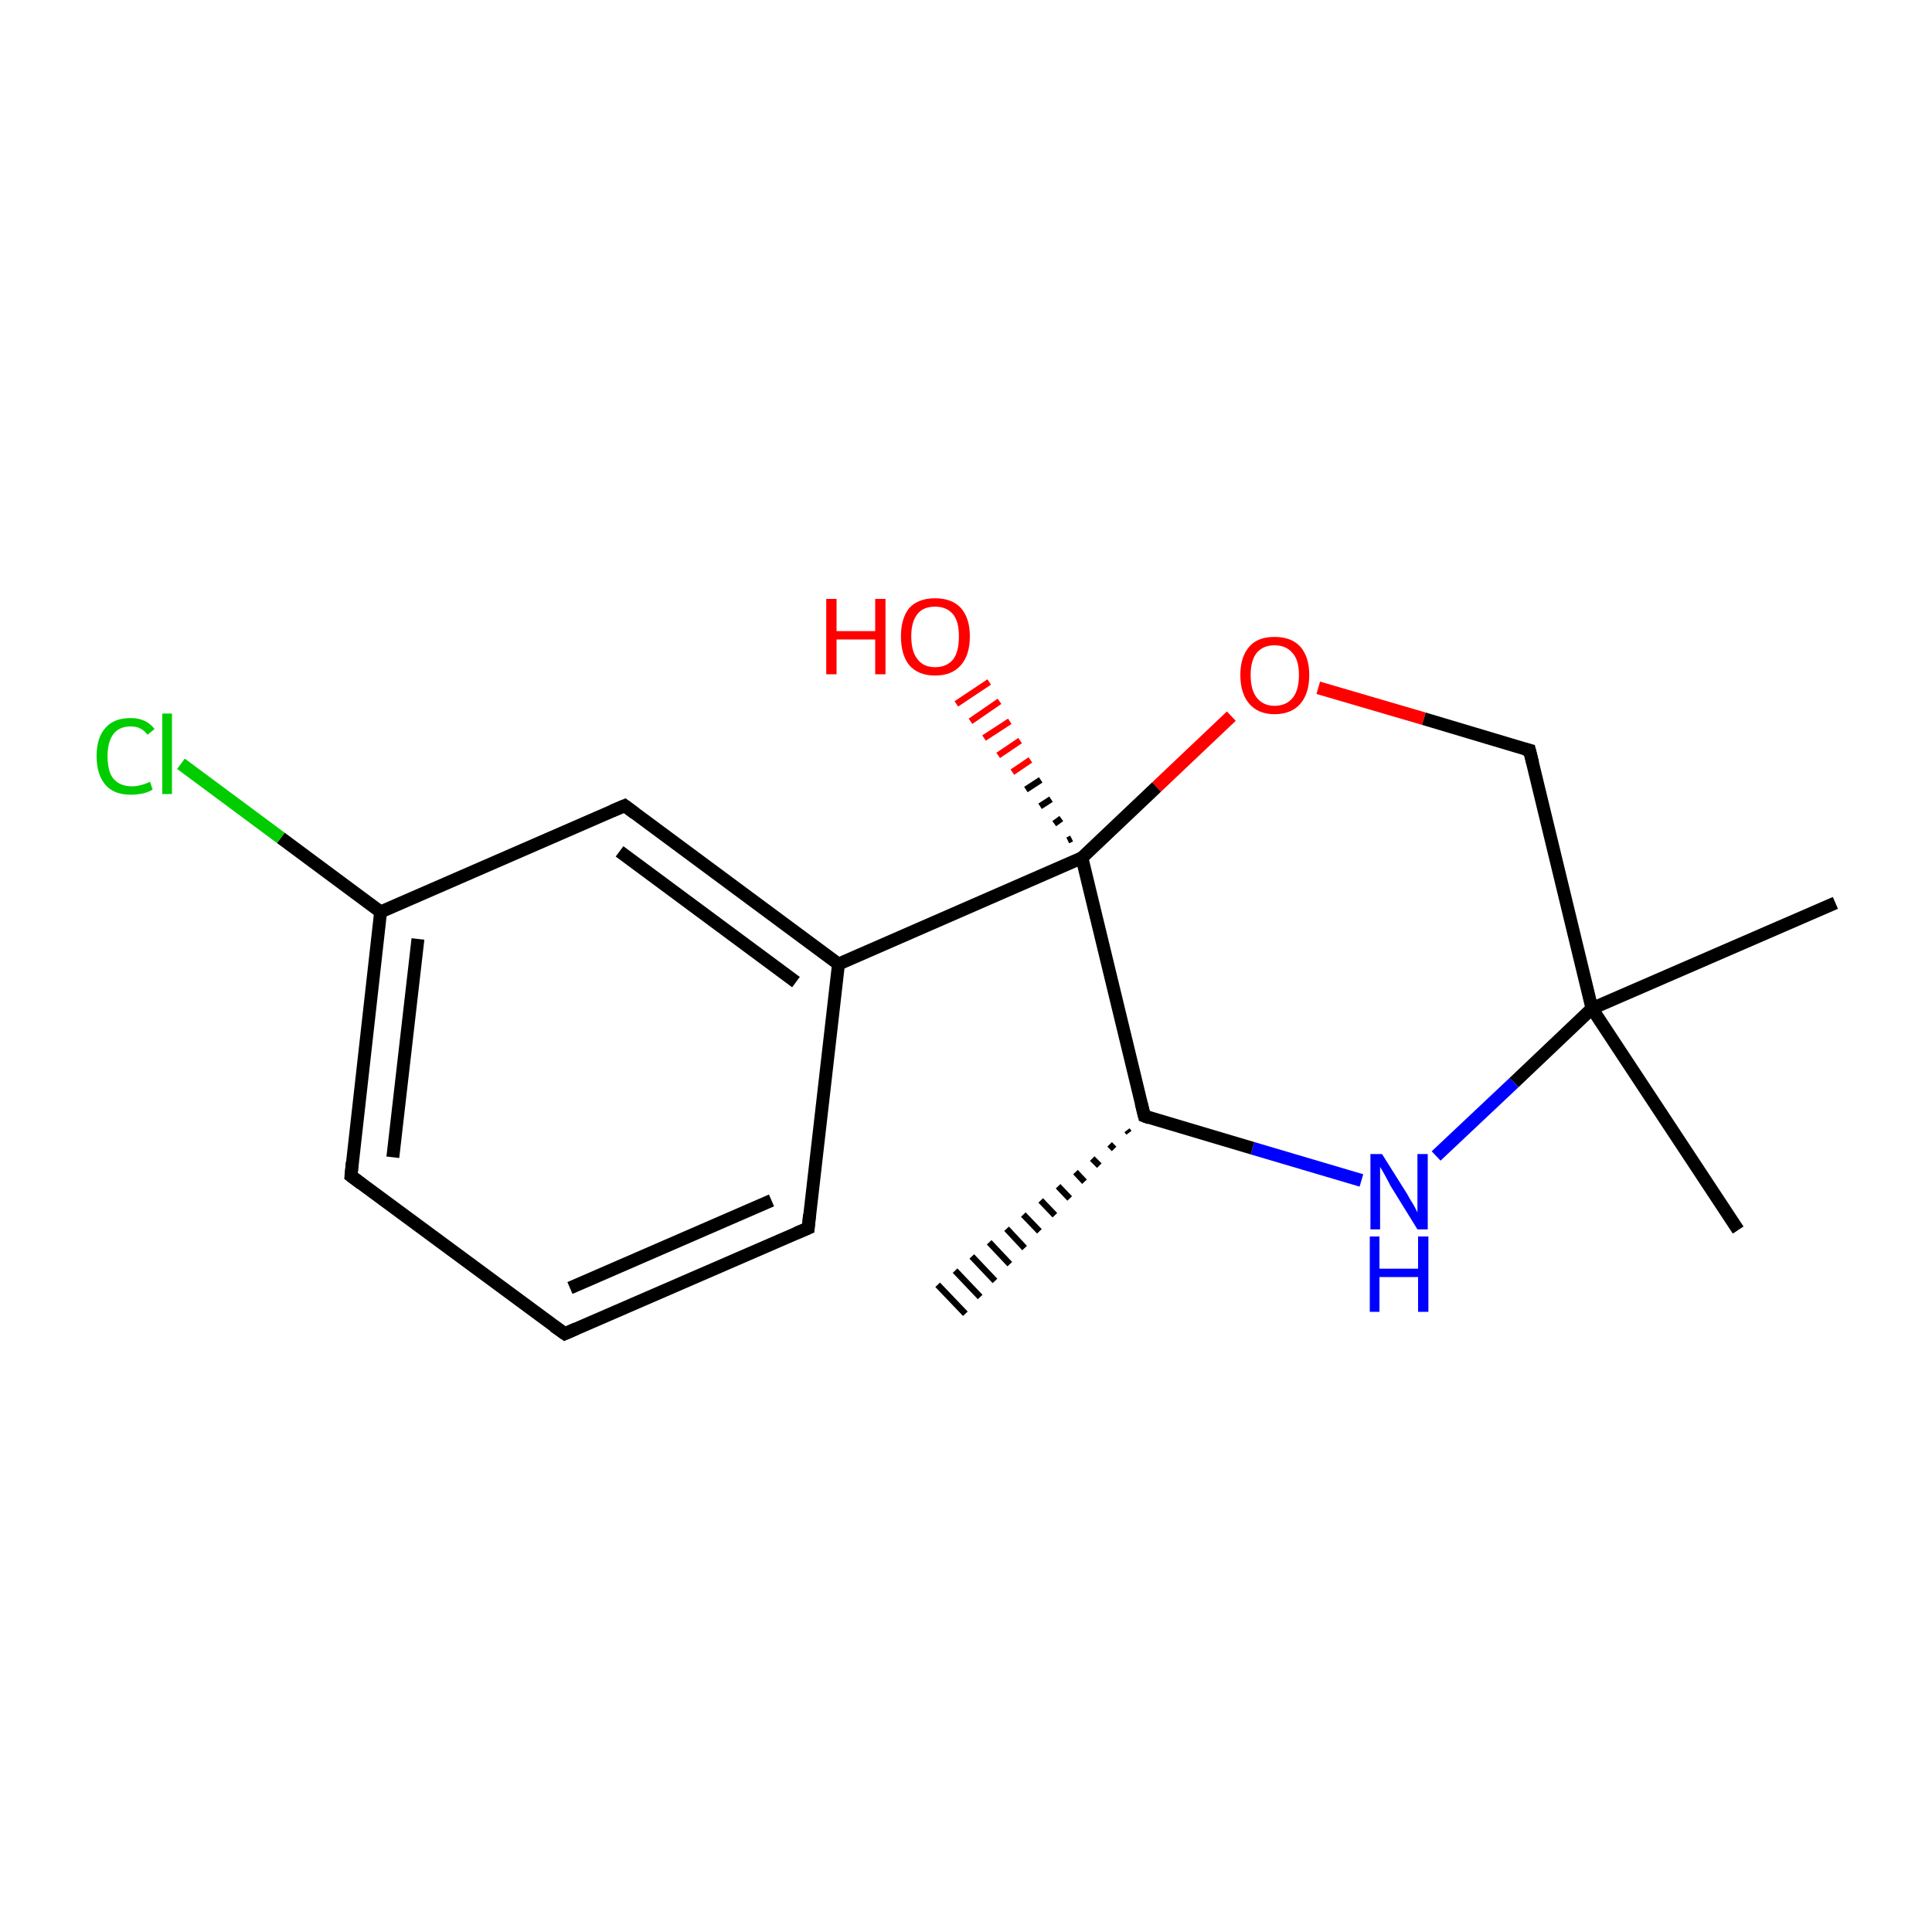 <?xml version='1.0' encoding='iso-8859-1'?>
<svg version='1.1' baseProfile='full'
              xmlns='http://www.w3.org/2000/svg'
                      xmlns:rdkit='http://www.rdkit.org/xml'
                      xmlns:xlink='http://www.w3.org/1999/xlink'
                  xml:space='preserve'
width='300px' height='300px' viewBox='0 0 300 300'>
<!-- END OF HEADER -->
<rect style='opacity:1.0;fill:#FFFFFF;stroke:none' width='300.0' height='300.0' x='0.0' y='0.0'> </rect>
<path class='bond-0 atom-1 atom-0' d='M 175.3,175.9 L 175.0,175.5' style='fill:none;fill-rule:evenodd;stroke:#000000;stroke-width:1.0px;stroke-linecap:butt;stroke-linejoin:miter;stroke-opacity:1' />
<path class='bond-0 atom-1 atom-0' d='M 173.0,178.4 L 172.3,177.7' style='fill:none;fill-rule:evenodd;stroke:#000000;stroke-width:1.0px;stroke-linecap:butt;stroke-linejoin:miter;stroke-opacity:1' />
<path class='bond-0 atom-1 atom-0' d='M 170.7,181.0 L 169.6,179.9' style='fill:none;fill-rule:evenodd;stroke:#000000;stroke-width:1.0px;stroke-linecap:butt;stroke-linejoin:miter;stroke-opacity:1' />
<path class='bond-0 atom-1 atom-0' d='M 168.4,183.5 L 167.0,182.0' style='fill:none;fill-rule:evenodd;stroke:#000000;stroke-width:1.0px;stroke-linecap:butt;stroke-linejoin:miter;stroke-opacity:1' />
<path class='bond-0 atom-1 atom-0' d='M 166.1,186.1 L 164.3,184.2' style='fill:none;fill-rule:evenodd;stroke:#000000;stroke-width:1.0px;stroke-linecap:butt;stroke-linejoin:miter;stroke-opacity:1' />
<path class='bond-0 atom-1 atom-0' d='M 163.8,188.7 L 161.6,186.4' style='fill:none;fill-rule:evenodd;stroke:#000000;stroke-width:1.0px;stroke-linecap:butt;stroke-linejoin:miter;stroke-opacity:1' />
<path class='bond-0 atom-1 atom-0' d='M 161.4,191.2 L 158.9,188.6' style='fill:none;fill-rule:evenodd;stroke:#000000;stroke-width:1.0px;stroke-linecap:butt;stroke-linejoin:miter;stroke-opacity:1' />
<path class='bond-0 atom-1 atom-0' d='M 159.1,193.8 L 156.3,190.8' style='fill:none;fill-rule:evenodd;stroke:#000000;stroke-width:1.0px;stroke-linecap:butt;stroke-linejoin:miter;stroke-opacity:1' />
<path class='bond-0 atom-1 atom-0' d='M 156.8,196.3 L 153.6,192.9' style='fill:none;fill-rule:evenodd;stroke:#000000;stroke-width:1.0px;stroke-linecap:butt;stroke-linejoin:miter;stroke-opacity:1' />
<path class='bond-0 atom-1 atom-0' d='M 154.5,198.9 L 150.9,195.1' style='fill:none;fill-rule:evenodd;stroke:#000000;stroke-width:1.0px;stroke-linecap:butt;stroke-linejoin:miter;stroke-opacity:1' />
<path class='bond-0 atom-1 atom-0' d='M 152.2,201.4 L 148.3,197.3' style='fill:none;fill-rule:evenodd;stroke:#000000;stroke-width:1.0px;stroke-linecap:butt;stroke-linejoin:miter;stroke-opacity:1' />
<path class='bond-0 atom-1 atom-0' d='M 149.9,204.0 L 145.6,199.5' style='fill:none;fill-rule:evenodd;stroke:#000000;stroke-width:1.0px;stroke-linecap:butt;stroke-linejoin:miter;stroke-opacity:1' />
<path class='bond-1 atom-1 atom-2' d='M 177.7,173.3 L 168.0,133.2' style='fill:none;fill-rule:evenodd;stroke:#000000;stroke-width:2.0px;stroke-linecap:butt;stroke-linejoin:miter;stroke-opacity:1' />
<path class='bond-2 atom-2 atom-3' d='M 168.0,133.2 L 179.6,122.2' style='fill:none;fill-rule:evenodd;stroke:#000000;stroke-width:2.0px;stroke-linecap:butt;stroke-linejoin:miter;stroke-opacity:1' />
<path class='bond-2 atom-2 atom-3' d='M 179.6,122.2 L 191.2,111.2' style='fill:none;fill-rule:evenodd;stroke:#FF0000;stroke-width:2.0px;stroke-linecap:butt;stroke-linejoin:miter;stroke-opacity:1' />
<path class='bond-3 atom-3 atom-4' d='M 204.7,106.8 L 221.1,111.6' style='fill:none;fill-rule:evenodd;stroke:#FF0000;stroke-width:2.0px;stroke-linecap:butt;stroke-linejoin:miter;stroke-opacity:1' />
<path class='bond-3 atom-3 atom-4' d='M 221.1,111.6 L 237.5,116.5' style='fill:none;fill-rule:evenodd;stroke:#000000;stroke-width:2.0px;stroke-linecap:butt;stroke-linejoin:miter;stroke-opacity:1' />
<path class='bond-4 atom-4 atom-5' d='M 237.5,116.5 L 247.2,156.6' style='fill:none;fill-rule:evenodd;stroke:#000000;stroke-width:2.0px;stroke-linecap:butt;stroke-linejoin:miter;stroke-opacity:1' />
<path class='bond-5 atom-5 atom-6' d='M 247.2,156.6 L 235.1,168.1' style='fill:none;fill-rule:evenodd;stroke:#000000;stroke-width:2.0px;stroke-linecap:butt;stroke-linejoin:miter;stroke-opacity:1' />
<path class='bond-5 atom-5 atom-6' d='M 235.1,168.1 L 223.0,179.5' style='fill:none;fill-rule:evenodd;stroke:#0000FF;stroke-width:2.0px;stroke-linecap:butt;stroke-linejoin:miter;stroke-opacity:1' />
<path class='bond-6 atom-5 atom-7' d='M 247.2,156.6 L 285.0,140.2' style='fill:none;fill-rule:evenodd;stroke:#000000;stroke-width:2.0px;stroke-linecap:butt;stroke-linejoin:miter;stroke-opacity:1' />
<path class='bond-7 atom-5 atom-8' d='M 247.2,156.6 L 269.9,191.0' style='fill:none;fill-rule:evenodd;stroke:#000000;stroke-width:2.0px;stroke-linecap:butt;stroke-linejoin:miter;stroke-opacity:1' />
<path class='bond-8 atom-2 atom-9' d='M 168.0,133.2 L 130.2,149.7' style='fill:none;fill-rule:evenodd;stroke:#000000;stroke-width:2.0px;stroke-linecap:butt;stroke-linejoin:miter;stroke-opacity:1' />
<path class='bond-9 atom-9 atom-10' d='M 130.2,149.7 L 97.0,125.1' style='fill:none;fill-rule:evenodd;stroke:#000000;stroke-width:2.0px;stroke-linecap:butt;stroke-linejoin:miter;stroke-opacity:1' />
<path class='bond-9 atom-9 atom-10' d='M 123.6,152.5 L 96.2,132.2' style='fill:none;fill-rule:evenodd;stroke:#000000;stroke-width:2.0px;stroke-linecap:butt;stroke-linejoin:miter;stroke-opacity:1' />
<path class='bond-10 atom-10 atom-11' d='M 97.0,125.1 L 59.1,141.6' style='fill:none;fill-rule:evenodd;stroke:#000000;stroke-width:2.0px;stroke-linecap:butt;stroke-linejoin:miter;stroke-opacity:1' />
<path class='bond-11 atom-11 atom-12' d='M 59.1,141.6 L 54.5,182.6' style='fill:none;fill-rule:evenodd;stroke:#000000;stroke-width:2.0px;stroke-linecap:butt;stroke-linejoin:miter;stroke-opacity:1' />
<path class='bond-11 atom-11 atom-12' d='M 64.9,145.8 L 61.0,179.7' style='fill:none;fill-rule:evenodd;stroke:#000000;stroke-width:2.0px;stroke-linecap:butt;stroke-linejoin:miter;stroke-opacity:1' />
<path class='bond-12 atom-12 atom-13' d='M 54.5,182.6 L 87.7,207.1' style='fill:none;fill-rule:evenodd;stroke:#000000;stroke-width:2.0px;stroke-linecap:butt;stroke-linejoin:miter;stroke-opacity:1' />
<path class='bond-13 atom-13 atom-14' d='M 87.7,207.1 L 125.5,190.7' style='fill:none;fill-rule:evenodd;stroke:#000000;stroke-width:2.0px;stroke-linecap:butt;stroke-linejoin:miter;stroke-opacity:1' />
<path class='bond-13 atom-13 atom-14' d='M 88.5,200.0 L 119.8,186.4' style='fill:none;fill-rule:evenodd;stroke:#000000;stroke-width:2.0px;stroke-linecap:butt;stroke-linejoin:miter;stroke-opacity:1' />
<path class='bond-14 atom-11 atom-15' d='M 59.1,141.6 L 43.6,130.1' style='fill:none;fill-rule:evenodd;stroke:#000000;stroke-width:2.0px;stroke-linecap:butt;stroke-linejoin:miter;stroke-opacity:1' />
<path class='bond-14 atom-11 atom-15' d='M 43.6,130.1 L 28.1,118.6' style='fill:none;fill-rule:evenodd;stroke:#00CC00;stroke-width:2.0px;stroke-linecap:butt;stroke-linejoin:miter;stroke-opacity:1' />
<path class='bond-15 atom-2 atom-16' d='M 165.8,130.5 L 166.4,130.2' style='fill:none;fill-rule:evenodd;stroke:#000000;stroke-width:1.0px;stroke-linecap:butt;stroke-linejoin:miter;stroke-opacity:1' />
<path class='bond-15 atom-2 atom-16' d='M 163.7,127.9 L 164.8,127.1' style='fill:none;fill-rule:evenodd;stroke:#000000;stroke-width:1.0px;stroke-linecap:butt;stroke-linejoin:miter;stroke-opacity:1' />
<path class='bond-15 atom-2 atom-16' d='M 161.5,125.2 L 163.2,124.1' style='fill:none;fill-rule:evenodd;stroke:#000000;stroke-width:1.0px;stroke-linecap:butt;stroke-linejoin:miter;stroke-opacity:1' />
<path class='bond-15 atom-2 atom-16' d='M 159.3,122.6 L 161.6,121.1' style='fill:none;fill-rule:evenodd;stroke:#000000;stroke-width:1.0px;stroke-linecap:butt;stroke-linejoin:miter;stroke-opacity:1' />
<path class='bond-15 atom-2 atom-16' d='M 157.2,119.9 L 160.0,118.0' style='fill:none;fill-rule:evenodd;stroke:#FF0000;stroke-width:1.0px;stroke-linecap:butt;stroke-linejoin:miter;stroke-opacity:1' />
<path class='bond-15 atom-2 atom-16' d='M 155.0,117.3 L 158.4,115.0' style='fill:none;fill-rule:evenodd;stroke:#FF0000;stroke-width:1.0px;stroke-linecap:butt;stroke-linejoin:miter;stroke-opacity:1' />
<path class='bond-15 atom-2 atom-16' d='M 152.8,114.6 L 156.8,112.0' style='fill:none;fill-rule:evenodd;stroke:#FF0000;stroke-width:1.0px;stroke-linecap:butt;stroke-linejoin:miter;stroke-opacity:1' />
<path class='bond-15 atom-2 atom-16' d='M 150.7,112.0 L 155.2,108.9' style='fill:none;fill-rule:evenodd;stroke:#FF0000;stroke-width:1.0px;stroke-linecap:butt;stroke-linejoin:miter;stroke-opacity:1' />
<path class='bond-15 atom-2 atom-16' d='M 148.5,109.3 L 153.6,105.9' style='fill:none;fill-rule:evenodd;stroke:#FF0000;stroke-width:1.0px;stroke-linecap:butt;stroke-linejoin:miter;stroke-opacity:1' />
<path class='bond-16 atom-6 atom-1' d='M 211.4,183.3 L 194.5,178.3' style='fill:none;fill-rule:evenodd;stroke:#0000FF;stroke-width:2.0px;stroke-linecap:butt;stroke-linejoin:miter;stroke-opacity:1' />
<path class='bond-16 atom-6 atom-1' d='M 194.5,178.3 L 177.7,173.3' style='fill:none;fill-rule:evenodd;stroke:#000000;stroke-width:2.0px;stroke-linecap:butt;stroke-linejoin:miter;stroke-opacity:1' />
<path class='bond-17 atom-14 atom-9' d='M 125.5,190.7 L 130.2,149.7' style='fill:none;fill-rule:evenodd;stroke:#000000;stroke-width:2.0px;stroke-linecap:butt;stroke-linejoin:miter;stroke-opacity:1' />
<path d='M 177.2,171.3 L 177.7,173.3 L 178.5,173.6' style='fill:none;stroke:#000000;stroke-width:2.0px;stroke-linecap:butt;stroke-linejoin:miter;stroke-miterlimit:10;stroke-opacity:1;' />
<path d='M 236.7,116.3 L 237.5,116.5 L 238.0,118.5' style='fill:none;stroke:#000000;stroke-width:2.0px;stroke-linecap:butt;stroke-linejoin:miter;stroke-miterlimit:10;stroke-opacity:1;' />
<path d='M 98.6,126.3 L 97.0,125.1 L 95.1,125.9' style='fill:none;stroke:#000000;stroke-width:2.0px;stroke-linecap:butt;stroke-linejoin:miter;stroke-miterlimit:10;stroke-opacity:1;' />
<path d='M 54.7,180.5 L 54.5,182.6 L 56.1,183.8' style='fill:none;stroke:#000000;stroke-width:2.0px;stroke-linecap:butt;stroke-linejoin:miter;stroke-miterlimit:10;stroke-opacity:1;' />
<path d='M 86.0,205.9 L 87.7,207.1 L 89.5,206.3' style='fill:none;stroke:#000000;stroke-width:2.0px;stroke-linecap:butt;stroke-linejoin:miter;stroke-miterlimit:10;stroke-opacity:1;' />
<path d='M 123.6,191.5 L 125.5,190.7 L 125.7,188.6' style='fill:none;stroke:#000000;stroke-width:2.0px;stroke-linecap:butt;stroke-linejoin:miter;stroke-miterlimit:10;stroke-opacity:1;' />
<path class='atom-3' d='M 192.6 104.8
Q 192.6 102.0, 194.0 100.4
Q 195.3 98.9, 197.9 98.9
Q 200.5 98.9, 201.9 100.4
Q 203.3 102.0, 203.3 104.8
Q 203.3 107.7, 201.9 109.3
Q 200.5 110.9, 197.9 110.9
Q 195.4 110.9, 194.0 109.3
Q 192.6 107.7, 192.6 104.8
M 197.9 109.6
Q 199.7 109.6, 200.7 108.4
Q 201.7 107.2, 201.7 104.8
Q 201.7 102.5, 200.7 101.4
Q 199.7 100.2, 197.9 100.2
Q 196.2 100.2, 195.2 101.3
Q 194.2 102.5, 194.2 104.8
Q 194.2 107.2, 195.2 108.4
Q 196.2 109.6, 197.9 109.6
' fill='#FF0000'/>
<path class='atom-6' d='M 214.6 179.2
L 218.5 185.4
Q 218.8 186.0, 219.5 187.1
Q 220.1 188.2, 220.1 188.3
L 220.1 179.2
L 221.7 179.2
L 221.7 190.9
L 220.1 190.9
L 215.9 184.1
Q 215.5 183.3, 215.0 182.4
Q 214.5 181.5, 214.3 181.2
L 214.3 190.9
L 212.8 190.9
L 212.8 179.2
L 214.6 179.2
' fill='#0000FF'/>
<path class='atom-6' d='M 212.7 192.0
L 214.2 192.0
L 214.2 197.0
L 220.2 197.0
L 220.2 192.0
L 221.8 192.0
L 221.8 203.7
L 220.2 203.7
L 220.2 198.3
L 214.2 198.3
L 214.2 203.7
L 212.7 203.7
L 212.7 192.0
' fill='#0000FF'/>
<path class='atom-15' d='M 15.0 117.4
Q 15.0 114.5, 16.4 113.0
Q 17.7 111.5, 20.3 111.5
Q 22.7 111.5, 24.0 113.2
L 22.9 114.1
Q 22.0 112.8, 20.3 112.8
Q 18.5 112.8, 17.6 114.0
Q 16.7 115.2, 16.7 117.4
Q 16.7 119.8, 17.6 120.9
Q 18.6 122.1, 20.5 122.1
Q 21.8 122.1, 23.3 121.4
L 23.7 122.6
Q 23.1 123.0, 22.2 123.2
Q 21.3 123.4, 20.3 123.4
Q 17.7 123.4, 16.4 121.9
Q 15.0 120.3, 15.0 117.4
' fill='#00CC00'/>
<path class='atom-15' d='M 25.2 110.8
L 26.7 110.8
L 26.7 123.3
L 25.2 123.3
L 25.2 110.8
' fill='#00CC00'/>
<path class='atom-16' d='M 128.3 93.0
L 129.9 93.0
L 129.9 98.0
L 135.9 98.0
L 135.9 93.0
L 137.5 93.0
L 137.5 104.7
L 135.9 104.7
L 135.9 99.3
L 129.9 99.3
L 129.9 104.7
L 128.3 104.7
L 128.3 93.0
' fill='#FF0000'/>
<path class='atom-16' d='M 139.9 98.8
Q 139.9 96.0, 141.2 94.4
Q 142.6 92.9, 145.2 92.9
Q 147.8 92.9, 149.2 94.4
Q 150.6 96.0, 150.6 98.8
Q 150.6 101.7, 149.2 103.3
Q 147.8 104.9, 145.2 104.9
Q 142.6 104.9, 141.2 103.3
Q 139.9 101.7, 139.9 98.8
M 145.2 103.6
Q 147.0 103.6, 148.0 102.4
Q 148.9 101.2, 148.9 98.8
Q 148.9 96.5, 148.0 95.4
Q 147.0 94.2, 145.2 94.2
Q 143.4 94.2, 142.5 95.3
Q 141.5 96.5, 141.5 98.8
Q 141.5 101.2, 142.5 102.4
Q 143.4 103.6, 145.2 103.6
' fill='#FF0000'/>
</svg>
